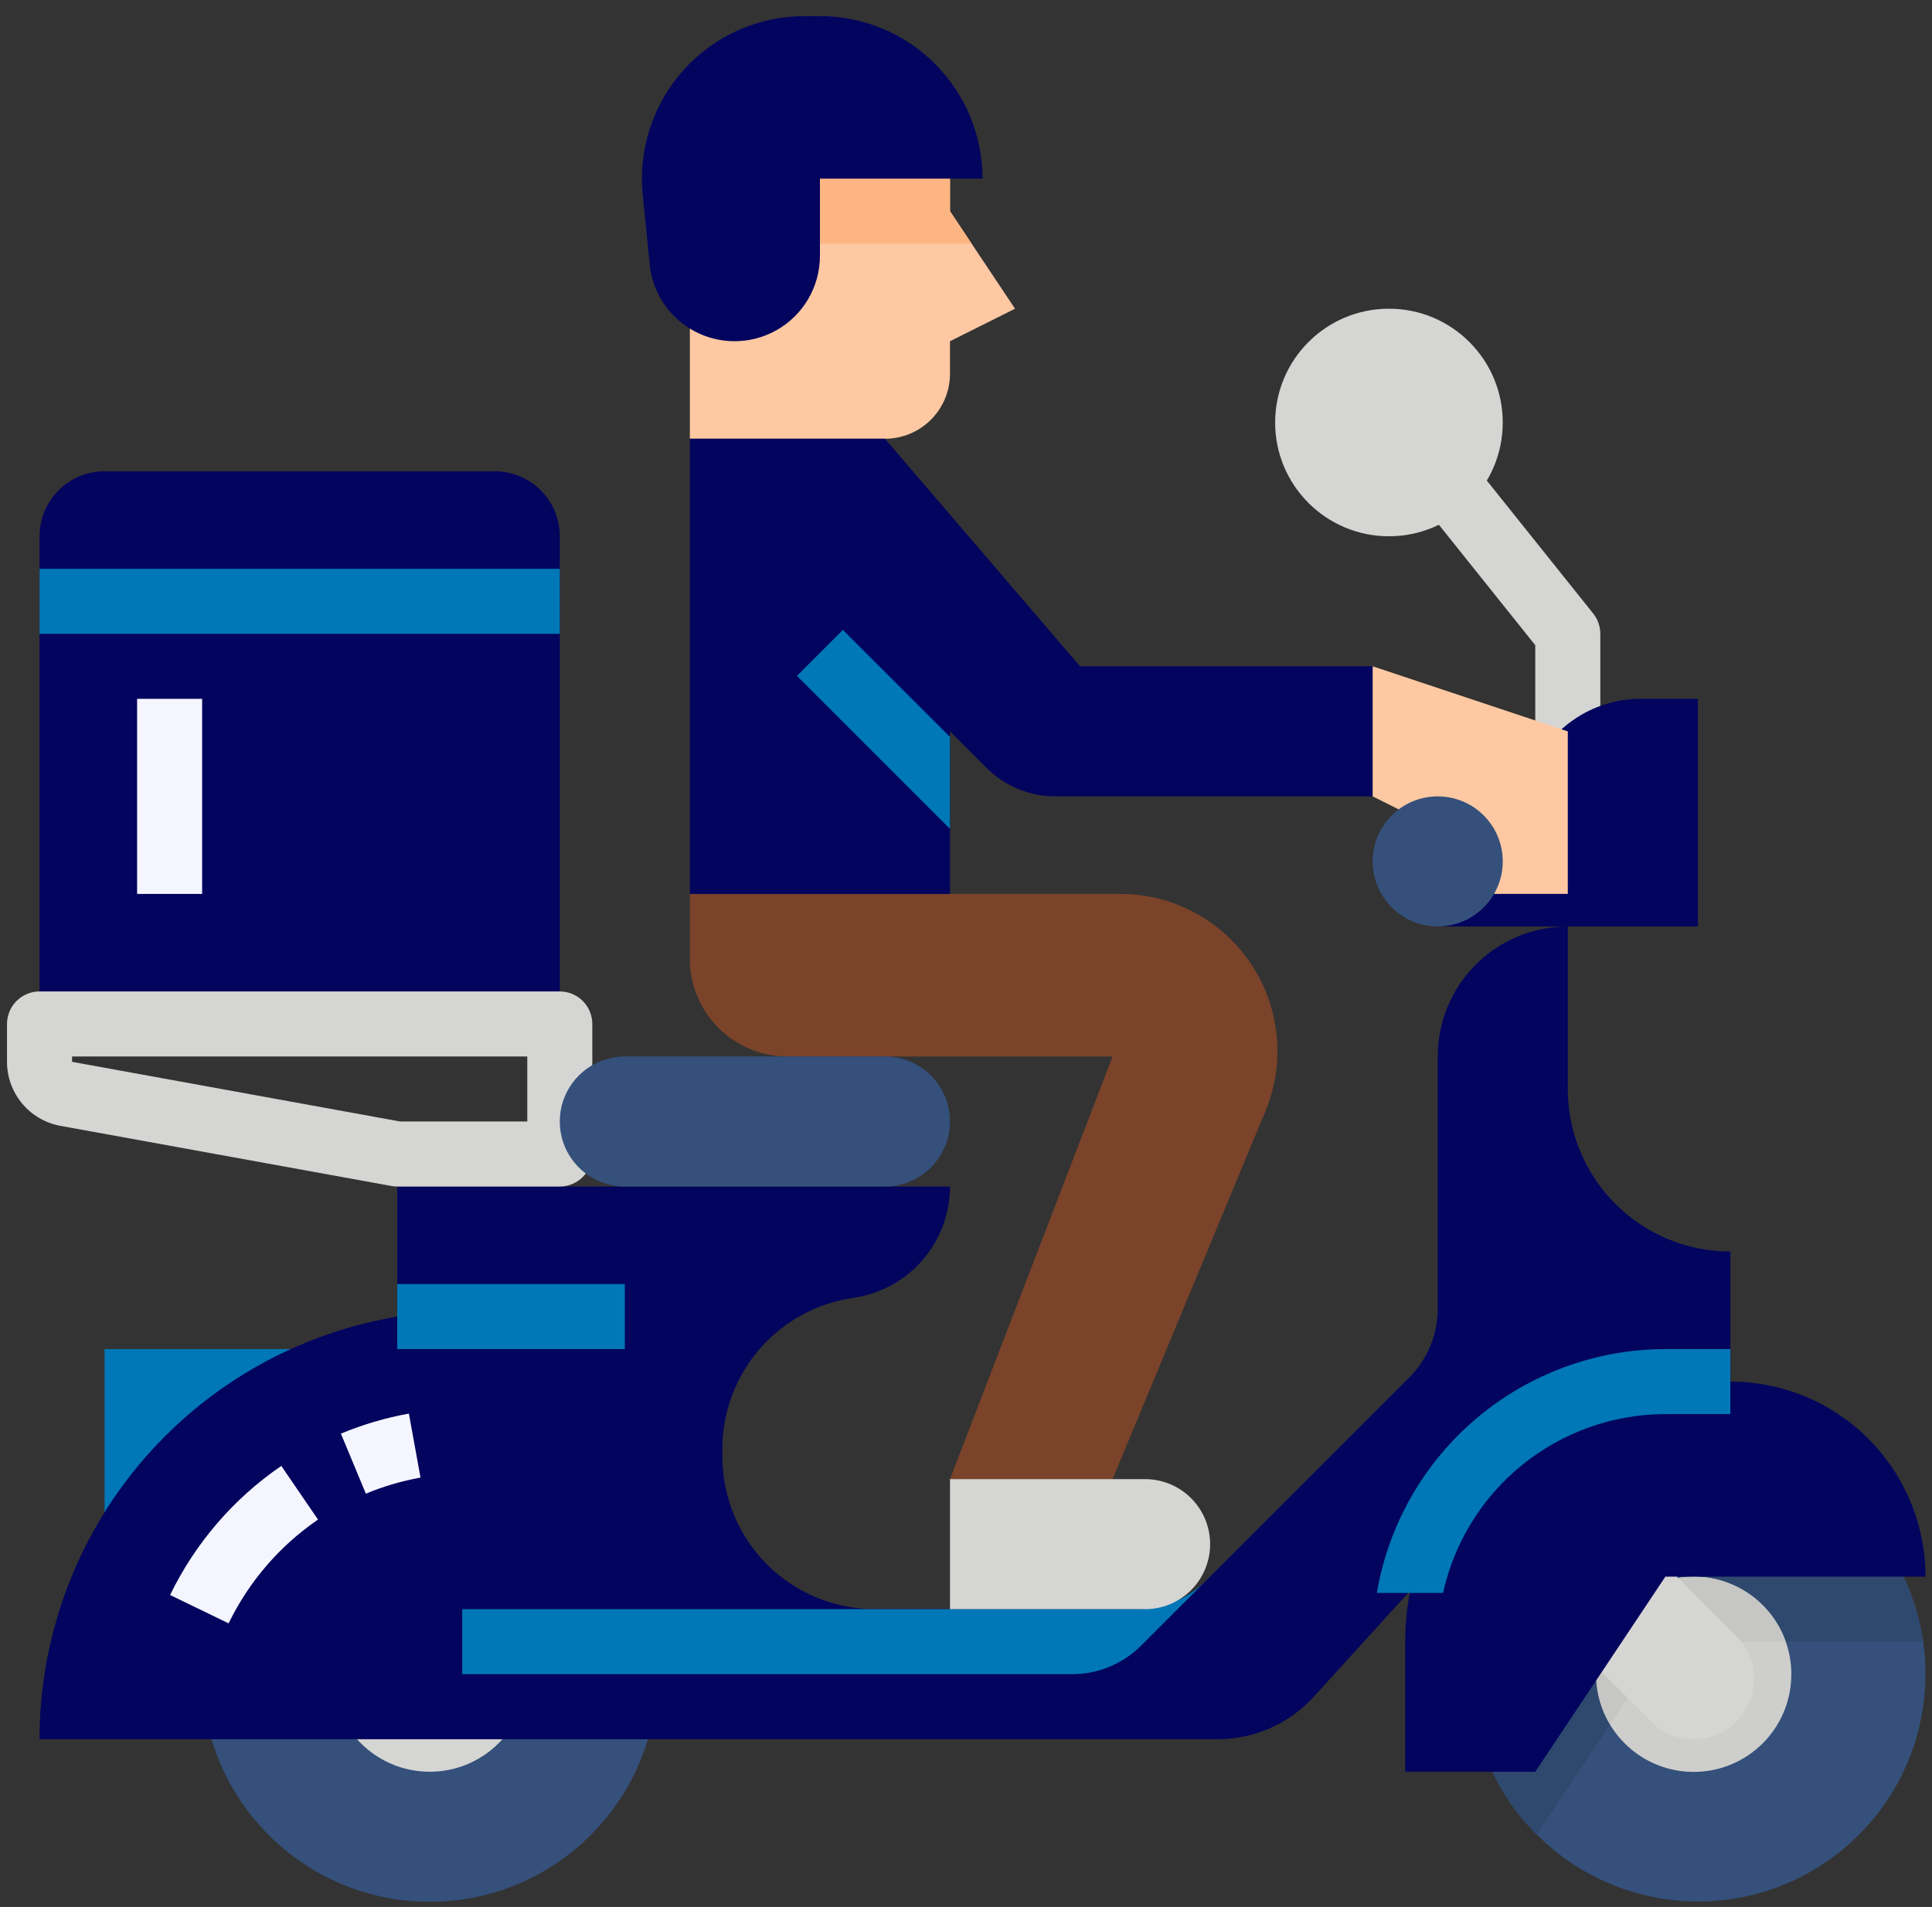<svg width="78" height="77" viewBox="0 0 78 77" fill="none" xmlns="http://www.w3.org/2000/svg">
<rect x="0" y="0" width="78" height="77" fill="#333333" stroke="none"/>
<path d="M56.076 21.654C58.613 21.654 60.67 19.597 60.67 17.06C60.67 14.522 58.613 12.465 56.076 12.465C53.538 12.465 51.481 14.522 51.481 17.06C51.481 19.597 53.538 21.654 56.076 21.654Z" fill="#D5D5D3"/>
<path d="M64.609 29.531H61.983V26.053L57.02 19.849L59.07 18.208L64.321 24.772C64.508 25.005 64.609 25.294 64.609 25.593V29.531Z" fill="#D5D5D3"/>
<path d="M40.979 12.465L38.354 13.778V15.091C38.354 15.787 38.077 16.455 37.585 16.947C37.092 17.439 36.425 17.716 35.728 17.716H27.852V4.588H38.354V8.527L39.228 9.839L40.979 12.465Z" fill="#FDC8A2"/>
<path d="M39.228 9.84H33.102V7.214H38.354V8.527L39.228 9.84Z" fill="#FDB683"/>
<path d="M4.222 54.474H13.411V62.35H4.222V54.474Z" fill="#0077B6"/>
<path d="M17.349 76.791C22.424 76.791 26.538 72.676 26.538 67.601C26.538 62.526 22.424 58.412 17.349 58.412C12.274 58.412 8.16 62.526 8.16 67.601C8.16 72.676 12.274 76.791 17.349 76.791Z" fill="#34507B"/>
<path d="M17.349 71.54C19.524 71.54 21.288 69.776 21.288 67.601C21.288 65.426 19.524 63.663 17.349 63.663C15.174 63.663 13.411 65.426 13.411 67.601C13.411 69.776 15.174 71.54 17.349 71.54Z" fill="#D5D5D3"/>
<path d="M4.222 19.029H19.975C20.671 19.029 21.339 19.305 21.831 19.798C22.324 20.29 22.601 20.958 22.601 21.654V40.033H1.596V21.654C1.596 20.958 1.873 20.29 2.365 19.798C2.858 19.305 3.525 19.029 4.222 19.029Z" fill="#03045E"/>
<path d="M5.535 28.218H8.16V36.095H5.535V28.218Z" fill="#F5F5FF"/>
<path d="M1.596 22.967H22.601V25.593H1.596V22.967Z" fill="#0077B6"/>
<path d="M48.697 63.822L56.892 55.627C57.63 54.888 58.045 53.887 58.045 52.842V42.659C58.045 41.266 58.599 39.93 59.583 38.946C60.568 37.961 61.904 37.408 63.296 37.408V43.971C63.296 44.833 63.466 45.687 63.796 46.483C64.126 47.28 64.609 48.003 65.219 48.613C65.828 49.222 66.552 49.706 67.348 50.036C68.145 50.365 68.998 50.535 69.86 50.535V55.786H66.932C66.2 55.786 65.477 55.939 64.808 56.235C64.139 56.531 63.539 56.964 63.047 57.505L53.044 68.508C52.552 69.049 51.952 69.482 51.283 69.778C50.614 70.074 49.89 70.227 49.158 70.227H1.596C1.596 66.175 3.018 62.251 5.615 59.14C8.211 56.029 11.817 53.928 15.804 53.203L16.037 53.161V47.91H38.354C38.354 49.003 37.959 50.059 37.243 50.885C36.527 51.711 35.537 52.25 34.455 52.405C32.986 52.615 31.643 53.347 30.671 54.468C29.699 55.588 29.164 57.022 29.164 58.505V58.814C29.164 60.448 29.814 62.015 30.969 63.171C32.125 64.326 33.692 64.976 35.327 64.976H45.912C46.956 64.976 47.958 64.561 48.697 63.822Z" fill="#03045E"/>
<path d="M14.77 60.311L13.763 57.887C14.647 57.52 15.567 57.249 16.508 57.078L16.977 59.662C16.221 59.799 15.481 60.017 14.77 60.311Z" fill="#F5F5FF"/>
<path d="M9.23 65.548L6.867 64.404C7.885 62.305 9.432 60.508 11.357 59.191L12.839 61.358C11.292 62.417 10.048 63.861 9.23 65.548Z" fill="#F5F5FF"/>
<path d="M22.6 40.033H1.596C1.248 40.033 0.914 40.171 0.668 40.418C0.422 40.664 0.283 40.998 0.283 41.346V42.875C0.283 43.49 0.499 44.086 0.893 44.558C1.287 45.031 1.834 45.349 2.439 45.46L15.802 47.888C15.879 47.903 15.958 47.91 16.036 47.91H22.6C22.948 47.91 23.282 47.771 23.529 47.525C23.775 47.279 23.913 46.945 23.913 46.597V41.346C23.913 40.998 23.775 40.664 23.529 40.418C23.282 40.171 22.948 40.033 22.6 40.033ZM21.288 45.284H16.155L2.909 42.875V42.659H21.288V45.284Z" fill="#D5D5D3"/>
<path d="M39.667 7.214H33.103V10.332C33.103 10.945 32.939 11.547 32.629 12.075C32.319 12.604 31.873 13.041 31.338 13.34C30.803 13.639 30.198 13.79 29.585 13.777C28.972 13.765 28.374 13.589 27.852 13.268C27.671 13.157 27.501 13.029 27.345 12.887C26.71 12.314 26.312 11.525 26.229 10.675L25.948 7.867C25.857 6.955 25.958 6.033 26.244 5.162C26.531 4.291 26.997 3.489 27.612 2.809C28.227 2.129 28.979 1.586 29.817 1.214C30.655 0.842 31.562 0.65 32.479 0.65H33.103C34.844 0.65 36.513 1.342 37.744 2.573C38.975 3.804 39.667 5.473 39.667 7.214Z" fill="#03045E"/>
<path d="M27.852 36.095V38.72C27.852 39.765 28.267 40.767 29.005 41.505C29.744 42.244 30.745 42.659 31.79 42.659H44.918L38.354 59.725H44.918L51.088 44.871C51.465 43.963 51.626 42.98 51.558 41.999C51.49 41.018 51.194 40.067 50.696 39.22C50.135 38.268 49.336 37.479 48.378 36.931C47.419 36.383 46.334 36.095 45.229 36.095H27.852Z" fill="#7A432A"/>
<path d="M43.605 26.905L35.728 17.716H27.852V36.095H38.354V29.531L39.826 31.003C40.564 31.742 41.566 32.157 42.611 32.157H55.42V26.905H43.605Z" fill="#03045E"/>
<path d="M58.045 37.408H68.548V28.218H66.232C65.35 28.218 64.485 28.464 63.735 28.928C62.985 29.391 62.378 30.055 61.984 30.844L58.045 32.157V37.408Z" fill="#03045E"/>
<path d="M77.737 67.601C77.735 69.98 76.811 72.266 75.158 73.976C73.506 75.687 71.254 76.69 68.876 76.774C66.499 76.858 64.182 76.016 62.413 74.426C60.644 72.836 59.561 70.621 59.392 68.249C59.223 65.876 59.981 63.53 61.507 61.705C63.032 59.88 65.207 58.718 67.572 58.465C69.937 58.211 72.308 58.884 74.187 60.343C76.066 61.803 77.304 63.934 77.643 66.289C77.706 66.723 77.737 67.162 77.737 67.601Z" fill="#34507B"/>
<path d="M77.643 66.288H67.234L62.036 74.086C61.01 73.056 60.243 71.796 59.798 70.411C59.354 69.026 59.245 67.555 59.479 66.12C59.714 64.684 60.286 63.325 61.149 62.154C62.012 60.982 63.14 60.033 64.441 59.383C65.742 58.732 67.179 58.4 68.634 58.414C70.088 58.428 71.519 58.786 72.808 59.46C74.097 60.135 75.207 61.105 76.048 62.292C76.888 63.479 77.435 64.849 77.643 66.288Z" fill="#2F486E"/>
<path d="M72.321 67.601C72.322 68.589 71.953 69.541 71.285 70.269C70.618 70.997 69.701 71.448 68.717 71.533C67.733 71.618 66.753 71.33 65.971 70.727C65.189 70.124 64.662 69.249 64.494 68.275C64.326 67.302 64.53 66.301 65.064 65.471C65.599 64.64 66.426 64.041 67.382 63.791C68.337 63.541 69.352 63.659 70.225 64.122C71.098 64.584 71.765 65.358 72.095 66.288C72.246 66.71 72.322 67.154 72.321 67.601Z" fill="#CECECC"/>
<path d="M72.095 66.288H67.234L65.007 69.628C64.724 69.156 64.542 68.63 64.475 68.084C64.407 67.537 64.455 66.983 64.615 66.456C64.774 65.929 65.043 65.442 65.403 65.025C65.763 64.609 66.206 64.272 66.704 64.038C67.202 63.803 67.744 63.676 68.294 63.663C68.844 63.651 69.391 63.754 69.899 63.966C70.407 64.178 70.865 64.495 71.243 64.895C71.621 65.295 71.912 65.769 72.095 66.288Z" fill="#C6C6C4"/>
<path d="M62.64 65.493L66.66 69.513C66.886 69.74 67.155 69.919 67.451 70.041C67.746 70.164 68.063 70.227 68.383 70.227C68.703 70.227 69.02 70.164 69.316 70.041C69.611 69.919 69.88 69.74 70.106 69.513C70.332 69.287 70.512 69.018 70.634 68.723C70.757 68.427 70.82 68.11 70.82 67.79C70.82 67.47 70.757 67.153 70.634 66.858C70.512 66.562 70.332 66.293 70.106 66.067L66.086 62.047L62.64 65.493Z" fill="#D5D5D3"/>
<path d="M56.732 71.54H61.983L67.235 63.663H77.737C77.737 61.574 76.907 59.571 75.43 58.093C73.953 56.616 71.949 55.786 69.86 55.786H67.235C64.449 55.786 61.778 56.893 59.808 58.862C57.839 60.832 56.732 63.503 56.732 66.288V71.54Z" fill="#03045E"/>
<path d="M55.419 26.905V32.157L58.045 33.469V36.095H63.296V29.531L55.419 26.905Z" fill="#FDC8A2"/>
<path d="M58.045 37.408C59.495 37.408 60.67 36.232 60.67 34.782C60.67 33.332 59.495 32.157 58.045 32.157C56.595 32.157 55.419 33.332 55.419 34.782C55.419 36.232 56.595 37.408 58.045 37.408Z" fill="#34507B"/>
<path d="M16.037 51.848H25.226V54.474H16.037V51.848Z" fill="#0077B6"/>
<path d="M43.286 67.601H18.662V64.976H45.911C46.956 64.976 47.957 64.561 48.696 63.822L48.855 63.663L46.07 66.448C45.332 67.186 44.33 67.601 43.286 67.601Z" fill="#0077B6"/>
<path d="M67.234 54.474C64.444 54.477 61.744 55.468 59.612 57.269C57.481 59.071 56.055 61.568 55.587 64.319H58.26C58.711 62.274 59.846 60.444 61.478 59.132C63.11 57.819 65.14 57.102 67.234 57.099H69.86V54.474H67.234Z" fill="#0077B6"/>
<path d="M35.728 42.659H25.226C23.776 42.659 22.601 43.834 22.601 45.284C22.601 46.734 23.776 47.91 25.226 47.91H35.728C37.178 47.91 38.354 46.734 38.354 45.284C38.354 43.834 37.178 42.659 35.728 42.659Z" fill="#34507B"/>
<path d="M38.353 29.756L34.03 25.434L32.174 27.29L38.353 33.469V29.756Z" fill="#0077B6"/>
<path d="M38.354 59.725H46.231C46.927 59.725 47.595 60.001 48.087 60.494C48.58 60.986 48.856 61.654 48.856 62.35C48.856 63.047 48.58 63.714 48.087 64.207C47.595 64.699 46.927 64.976 46.231 64.976H38.354V59.725Z" fill="#D5D5D3"/>
</svg>
